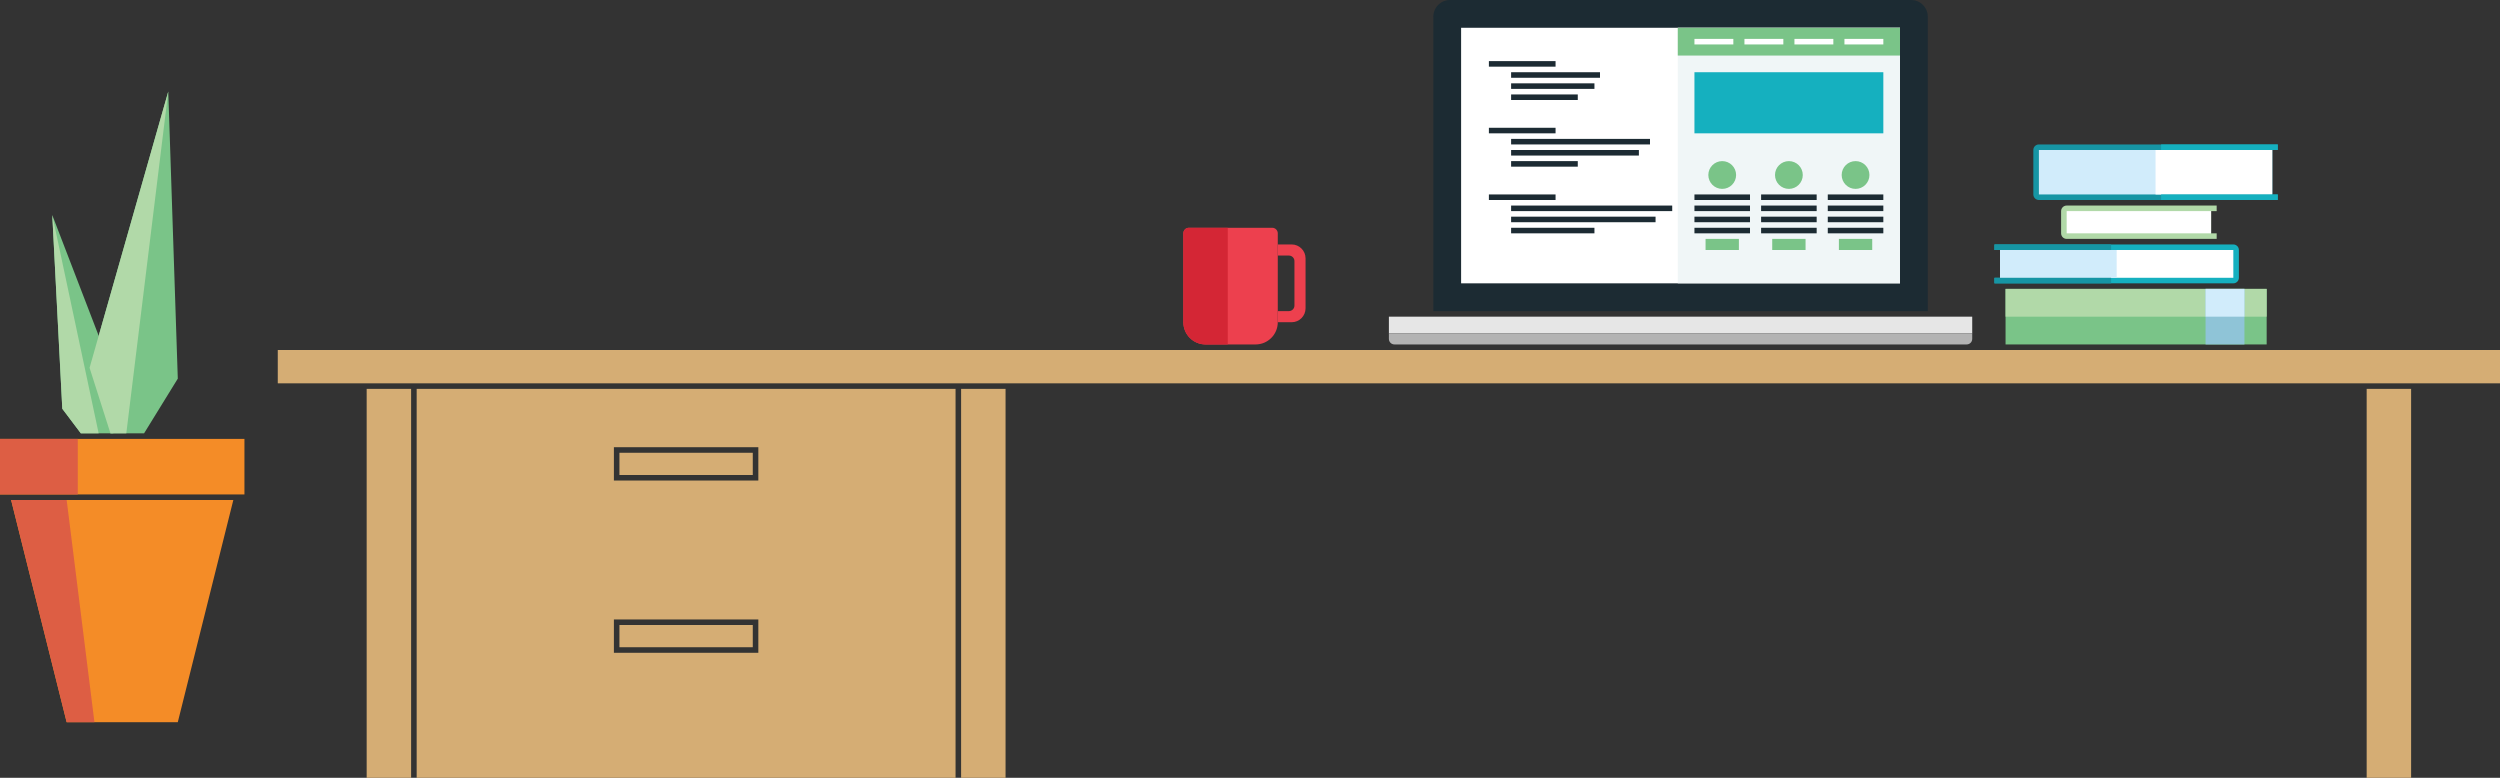 <?xml version="1.0" encoding="UTF-8"?>
<svg width="900px" height="280px" viewBox="0 0 900 280" version="1.1" xmlns="http://www.w3.org/2000/svg" xmlns:xlink="http://www.w3.org/1999/xlink">
    <rect x="0" y="0" width="900" height="280" fill="#333333" stroke="none"/>
    <!-- Generator: Sketch 47.1 (45422) - http://www.bohemiancoding.com/sketch -->
    <title>workspace-illustration</title>
    <desc>Created with Sketch.</desc>
    <defs></defs>
    <g id="Page-1" stroke="none" stroke-width="1" fill="none" fill-rule="evenodd">
        <g id="alt-color-3" transform="translate(-156, -307)">
            <g id="workspace-illustration" transform="translate(156, 307)">
                <g id="desk" transform="translate(100, 126)" fill="#D5AD74">
                    <rect id="Rectangle-4" x="0" y="0" width="800" height="12"></rect>
                    <rect id="Rectangle-5" x="32" y="14" width="16" height="140"></rect>
                    <path d="M50,14 L244,14 L244,154 L50,154 L50,14 Z M121,35 L121,47 L173,47 L173,35 L121,35 Z M121,97 L121,109 L173,109 L173,97 L121,97 Z" id="Combined-Shape"></path>
                    <rect id="Rectangle-5" x="246" y="14" width="16" height="140"></rect>
                    <rect id="Rectangle-5" x="123" y="37" width="48" height="8"></rect>
                    <rect id="Rectangle-5" x="123" y="99" width="48" height="8"></rect>
                    <rect id="Rectangle-5" x="752" y="14" width="16" height="140"></rect>
                </g>
                <g id="book-stack" transform="translate(718, 52)">
                    <g id="book" transform="translate(4, 52)">
                        <rect id="Rectangle" fill="#7AC488" x="0" y="0" width="94" height="20"></rect>
                        <rect id="Rectangle" fill="#B1D9A8" x="0" y="0" width="94" height="10"></rect>
                        <rect id="Rectangle-2" fill="#8FC4D7" x="72" y="0" width="14" height="20"></rect>
                        <rect id="Rectangle-2" fill="#D1ECFB" x="72" y="0" width="14" height="10"></rect>
                    </g>
                    <g id="book" transform="translate(0, 36)">
                        <path d="M0,0 L86,0 L86,0 C87.105,-2.02906125e-16 88,0.895 88,2 L88,12 L88,12 C88,13.105 87.105,14 86,14 L0,14 L0,12 L2,12 L2,2 L0,2 L0,0 Z" id="Rectangle-3" fill="#15B0BF"></path>
                        <rect id="Rectangle-9" fill="#FFFFFF" x="2" y="2" width="84" height="10"></rect>
                        <rect id="Rectangle-9" fill="#D1ECFB" x="2" y="2" width="42" height="10"></rect>
                        <rect id="Rectangle-9" fill="#1695A4" x="0" y="0" width="42" height="2"></rect>
                        <rect id="Rectangle-9" fill="#1695A4" x="0" y="12" width="42" height="2"></rect>
                    </g>
                    <g id="book" transform="translate(52, 28) scale(-1, 1) translate(-52, -28) translate(24, 22)">
                        <path d="M0,0 L54,2.1411444e-16 L54,0 C55.105,-2.02906125e-16 56,0.895 56,2 L56,10 L56,10 C56,11.105 55.105,12 54,12 L0,12 L0,10 L2,10 L2,2 L0,2 L0,0 Z" id="Rectangle-3" fill="#B1D9A8"></path>
                        <rect id="Rectangle-9" fill="#FFFFFF" x="2" y="2" width="52" height="8"></rect>
                    </g>
                    <g id="book" transform="translate(58, 10) scale(-1, 1) translate(-58, -10) translate(14, 0)">
                        <path d="M0,0 L86,0 L86,0 C87.105,-2.02906125e-16 88,0.895 88,2 L88,18 L88,18 C88,19.105 87.105,20 86,20 L0,20 L0,18 L2,18 L2,2 L0,2 L0,0 Z" id="Rectangle-3" fill="#1695A4"></path>
                        <rect id="Rectangle-9" fill="#D1ECFB" x="2" y="2" width="84" height="16"></rect>
                        <rect id="Rectangle-9" fill="#FFFFFF" x="2" y="2" width="42" height="16"></rect>
                        <rect id="Rectangle-9" fill="#15B0BF" x="0" y="0" width="42" height="2"></rect>
                        <rect id="Rectangle-9" fill="#15B0BF" x="0" y="18" width="42" height="2"></rect>
                    </g>
                </g>
                <g id="laptop" transform="translate(500, 0)">
                    <rect id="Rectangle-750" fill="#E6E6E6" x="0" y="114" width="210" height="6"></rect>
                    <path d="M0,120 L210,120 L210,122 C210,123.105 209.109,124 208.006,124 L1.994,124 C0.893,124 0,123.112 0,122 L0,120 Z" id="Rectangle-750" fill="#B3B3B3"></path>
                    <path d="M16,6.002 C16,2.687 18.689,0 21.999,0 L188.001,0 C191.314,0 194,2.686 194,6.002 L194,112 L16,112 L16,6.002 Z" id="Rectangle-750" fill="#1C2B33"></path>
                    <rect id="Rectangle-752" fill="#FFFFFF" x="26" y="10" width="158" height="92"></rect>
                    <rect id="Rectangle-752" fill="#F0F6F7" x="104" y="10" width="80" height="92"></rect>
                    <rect id="Rectangle-753" fill="#7AC488" x="104" y="10" width="80" height="10"></rect>
                    <rect id="Rectangle-753" fill="#FFFFFF" x="128" y="14" width="14" height="2"></rect>
                    <rect id="Rectangle-753" fill="#FFFFFF" x="146" y="14" width="14" height="2"></rect>
                    <rect id="Rectangle-753" fill="#FFFFFF" x="164" y="14" width="14" height="2"></rect>
                    <rect id="Rectangle-753" fill="#FFFFFF" x="110" y="14" width="14" height="2"></rect>
                    <rect id="Rectangle-753" fill="#7AC488" x="138" y="86" width="12" height="4"></rect>
                    <rect id="Rectangle-753" fill="#1C2B33" x="134" y="70" width="20" height="2"></rect>
                    <rect id="Rectangle-753" fill="#1C2B33" x="134" y="74" width="20" height="2"></rect>
                    <rect id="Rectangle-753" fill="#1C2B33" x="134" y="78" width="20" height="2"></rect>
                    <rect id="Rectangle-753" fill="#1C2B33" x="134" y="82" width="20" height="2"></rect>
                    <rect id="Rectangle-753" fill="#15B0BF" x="110" y="26" width="68" height="22"></rect>
                    <path d="M144,68 C146.761,68 149,65.761 149,63 C149,60.239 146.761,58 144,58 C141.239,58 139,60.239 139,63 C139,65.761 141.239,68 144,68 Z" id="Oval-4" fill="#7AC488"></path>
                    <rect id="Rectangle-753" fill="#7AC488" x="162" y="86" width="12" height="4"></rect>
                    <rect id="Rectangle-753" fill="#1C2B33" x="158" y="70" width="20" height="2"></rect>
                    <rect id="Rectangle-753" fill="#1C2B33" x="158" y="74" width="20" height="2"></rect>
                    <rect id="Rectangle-753" fill="#1C2B33" x="158" y="78" width="20" height="2"></rect>
                    <rect id="Rectangle-753" fill="#1C2B33" x="158" y="82" width="20" height="2"></rect>
                    <path d="M168,68 C170.761,68 173,65.761 173,63 C173,60.239 170.761,58 168,58 C165.239,58 163,60.239 163,63 C163,65.761 165.239,68 168,68 Z" id="Oval-4" fill="#7AC488"></path>
                    <rect id="Rectangle-753" fill="#7AC488" x="114" y="86" width="12" height="4"></rect>
                    <rect id="Rectangle-753" fill="#1C2B33" x="110" y="70" width="20" height="2"></rect>
                    <rect id="Rectangle-753" fill="#1C2B33" x="110" y="74" width="20" height="2"></rect>
                    <rect id="Rectangle-753" fill="#1C2B33" x="110" y="78" width="20" height="2"></rect>
                    <rect id="Rectangle-753" fill="#1C2B33" x="110" y="82" width="20" height="2"></rect>
                    <path d="M120,68 C122.761,68 125,65.761 125,63 C125,60.239 122.761,58 120,58 C117.239,58 115,60.239 115,63 C115,65.761 117.239,68 120,68 Z" id="Oval-4" fill="#7AC488"></path>
                    <rect id="Rectangle-762" fill="#1C2B33" x="36" y="22" width="24" height="2"></rect>
                    <rect id="Rectangle-762" fill="#1C2B33" x="44" y="26" width="32" height="2"></rect>
                    <rect id="Rectangle-762" fill="#1C2B33" x="44" y="30" width="30" height="2"></rect>
                    <rect id="Rectangle-762" fill="#1C2B33" x="44" y="34" width="24" height="2"></rect>
                    <rect id="Rectangle-762" fill="#1C2B33" x="36" y="46" width="24" height="2"></rect>
                    <rect id="Rectangle-762" fill="#1C2B33" x="44" y="50" width="50" height="2"></rect>
                    <rect id="Rectangle-762" fill="#1C2B33" x="44" y="54" width="46" height="2"></rect>
                    <rect id="Rectangle-762" fill="#1C2B33" x="44" y="58" width="24" height="2"></rect>
                    <rect id="Rectangle-762" fill="#1C2B33" x="36" y="70" width="24" height="2"></rect>
                    <rect id="Rectangle-762" fill="#1C2B33" x="44" y="74" width="58" height="2"></rect>
                    <rect id="Rectangle-762" fill="#1C2B33" x="44" y="78" width="52" height="2"></rect>
                    <rect id="Rectangle-762" fill="#1C2B33" x="44" y="82" width="30" height="2"></rect>
                </g>
                <g id="coffee-mug" transform="translate(426, 82)">
                    <path d="M0,1.997 C0,0.894 0.892,0 2,0 L32,0 C33.105,0 34,0.897 34,1.997 L34,34.001 C34,38.419 30.426,42 26.007,42 L7.993,42 C3.579,42 0,38.419 0,34.001 L0,1.997 Z" id="Rectangle-6" fill="#ED404E"></path>
                    <path d="M34,6 L39,6 C41.761,6 44,8.244 44,11.006 L44,28.994 C44,31.759 41.756,34 39,34 L34,34 L34,6 Z M34,10 L34,30 L38.002,30 C39.102,30 40,29.109 40,28.009 L40,11.991 C40,10.898 39.106,10 38.002,10 L34,10 Z" id="Combined-Shape" fill="#ED404E"></path>
                    <path d="M0,1.997 C0,0.894 0.895,0 1.994,0 L16,0 L16,42 L8,42 C3.582,42 0,38.419 0,34.001 L0,1.997 Z" id="Rectangle-6" fill="#D42635"></path>
                </g>
                <g id="potted-plant" transform="translate(0, 31)">
                    <g id="leaf" transform="translate(27.376, 86.534) rotate(-12) translate(-27.376, -86.534) translate(16.376, 45.534)">
                        <polygon id="Path-2" fill="#7AC488" points="10.968 0 0 68.944 4.686 78.985 16.122 81.414 21.937 68.944"></polygon>
                        <polygon id="Path-2" fill="#B1D9A8" points="10.968 0 0 68.944 4.686 78.985 10.965 80.318"></polygon>
                    </g>
                    <g id="leaf" transform="translate(52.96, 63.984) rotate(7) translate(-52.96, -63.984) translate(36.96, 1.484)">
                        <polygon id="Path-2" fill="#7AC488" points="16 0 0 102.169 10.337 124.672 22.349 123.195 32 102.169"></polygon>
                        <polygon id="Path-2" fill="#B1D9A8" points="16 0 0 102.169 10.339 124.669 16.001 123.974"></polygon>
                    </g>
                    <g id="Group-2" transform="translate(0, 127)">
                        <polygon id="Rectangle-10" fill="#F48C27" points="4 22 84 22 64 102 24 102"></polygon>
                        <polygon id="Rectangle-10" fill="#DD5E44" points="4 22 24 22 34 102 24 102"></polygon>
                        <rect id="Rectangle-7" fill="#F48C27" x="0" y="0" width="88" height="20"></rect>
                        <rect id="Rectangle-7" fill="#DD5E44" x="0" y="0" width="28" height="20"></rect>
                    </g>
                </g>
            </g>
        </g>
    </g>
</svg>